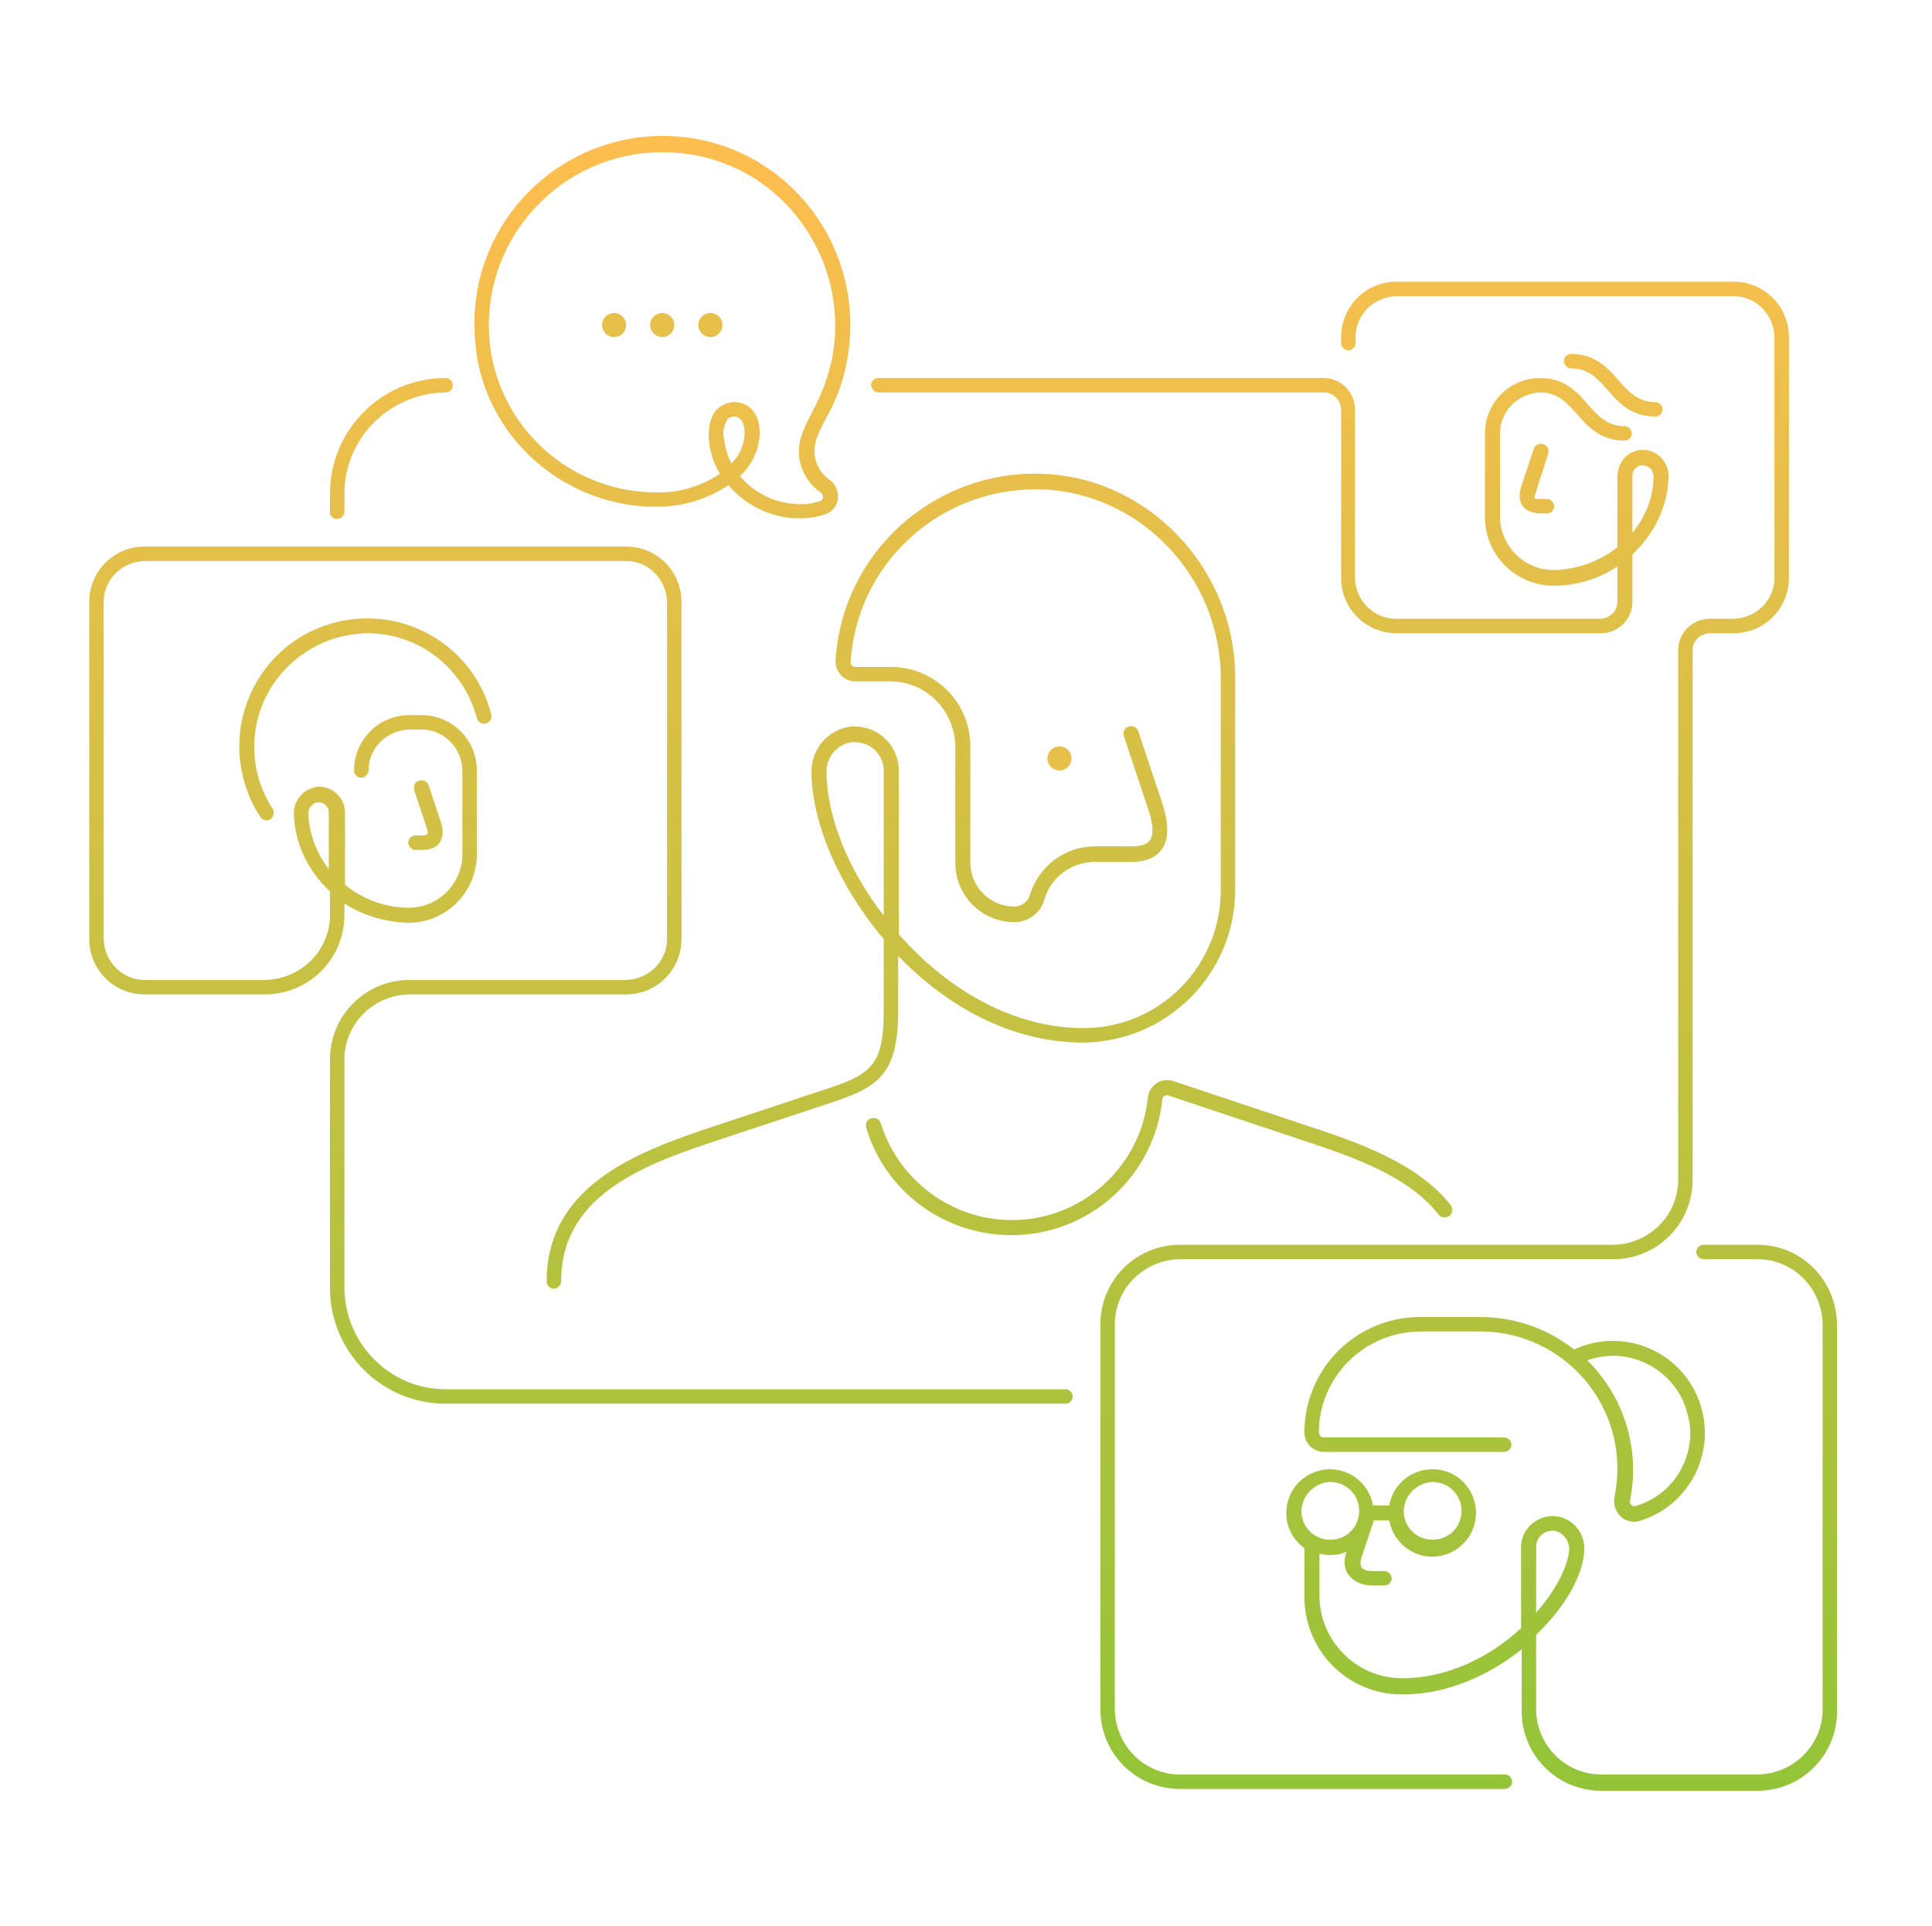 <svg width="321" height="320" viewBox="0 0 321 320" fill="none" xmlns="http://www.w3.org/2000/svg">
<path d="M177.027 230.8H74.027C64.827 230.8 57.327 223.3 57.227 214V176C57.227 170.1 62.027 165.3 68.027 165.2H104.027C109.127 165.2 113.227 161.1 113.227 156V100C113.227 94.9 109.127 90.8 104.027 90.8H24.027C18.927 90.8 14.827 94.9 14.827 100V156C14.827 161.1 18.927 165.2 24.027 165.2H44.027C51.327 165.2 57.227 159.3 57.227 152V150.1C60.327 152.1 64.027 153.2 67.727 153.3C74.027 153.4 79.127 148.3 79.227 142.1V128C79.227 122.9 75.127 118.8 70.027 118.8H68.027C62.927 118.8 58.827 122.9 58.827 128C58.827 128.7 59.427 129.2 60.027 129.2C60.627 129.2 61.227 128.6 61.227 128C61.227 124.3 64.227 121.3 68.027 121.2H70.027C73.727 121.2 76.727 124.2 76.827 128V141.9C76.827 146.8 72.827 150.8 67.927 150.8H67.827C64.027 150.8 60.327 149.4 57.327 147V135C57.327 132.7 55.427 130.7 53.027 130.7C52.827 130.7 52.527 130.7 52.327 130.8C50.327 131.2 48.827 133 48.827 135.1C48.927 139.7 50.827 144 54.027 147.3C54.327 147.6 54.527 147.8 54.827 148.1V152C54.827 157.9 50.027 162.7 44.027 162.8H24.027C20.327 162.8 17.327 159.8 17.227 156V100C17.227 96.3 20.227 93.3 24.027 93.2H104.027C107.727 93.2 110.727 96.2 110.827 100V156C110.827 159.7 107.827 162.7 104.027 162.8H68.027C60.727 162.8 54.827 168.7 54.827 176V214C54.827 224.6 63.427 233.2 74.027 233.2H177.027C177.727 233.2 178.227 232.6 178.227 232C178.227 231.4 177.727 230.8 177.027 230.8ZM51.227 135.1C51.227 134.3 51.827 133.5 52.627 133.3C52.727 133.3 52.827 133.3 52.927 133.3C53.327 133.3 53.727 133.4 54.027 133.7C54.427 134 54.627 134.5 54.627 135V144.4C52.627 141.8 51.327 138.5 51.227 135.1Z" fill="url(#paint0_linear_4_204)"/>
<path d="M70.027 138.8H69.027C68.327 138.8 67.827 139.4 67.827 140C67.827 140.6 68.427 141.2 69.027 141.2H70.027C71.127 141.2 72.327 141 73.027 140C73.727 139 73.627 137.6 73.227 136.5L71.227 130.5C71.027 129.8 70.327 129.5 69.627 129.7C68.927 129.9 68.627 130.6 68.827 131.3L70.827 137.3C71.127 138.2 71.127 138.3 71.027 138.5C70.827 138.8 70.227 138.8 70.027 138.8Z" fill="url(#paint1_linear_4_204)"/>
<path d="M168.027 205.2C181.027 205.2 191.827 195.4 193.127 182.6C193.127 182.4 193.227 182.2 193.427 182.1C193.627 182 193.827 181.9 194.127 182L216.327 189.4C224.127 192 233.927 195.2 239.027 201.8C239.427 202.3 240.227 202.4 240.827 202C241.327 201.6 241.427 200.8 241.027 200.2C235.427 193.1 225.327 189.7 217.127 187L194.927 179.6C194.027 179.3 192.927 179.4 192.127 180C191.327 180.5 190.827 181.4 190.727 182.3C189.527 193.9 179.727 202.7 168.127 202.7C158.127 202.7 149.327 196.1 146.327 186.6C146.127 185.9 145.427 185.6 144.727 185.8C144.027 186 143.727 186.7 143.927 187.4C147.127 198 156.927 205.2 168.027 205.2Z" fill="url(#paint2_linear_4_204)"/>
<path d="M134.927 181.7C133.927 182 132.827 182.4 131.627 182.8L118.927 187C107.027 191 90.827 196.4 90.827 212.9C90.827 213.6 91.427 214.1 92.027 214.1C92.627 214.1 93.227 213.5 93.227 212.9C93.227 198.1 107.927 193.2 119.627 189.3L132.327 185.1C133.527 184.7 134.527 184.4 135.627 184C145.227 180.9 149.227 179.6 149.227 167.9V158.8C157.227 167.1 167.927 173.2 179.927 173.2H180.127C194.027 173 205.227 161.7 205.227 147.8V112.6C205.227 94.4 190.727 79.2 172.927 78.7C155.027 78.2 139.927 91.9 138.827 109.7C138.727 111.5 140.027 113 141.827 113.2C141.927 113.2 141.927 113.2 142.027 113.2H147.927C153.827 113.2 158.627 118 158.727 124V143.4C158.727 148.8 163.127 153.2 168.527 153.2C170.827 153.2 172.927 151.7 173.527 149.4C174.627 145.7 178.027 143.2 181.927 143.2H187.927C190.327 143.2 192.027 142.5 193.027 141.1C194.227 139.4 194.227 137 193.127 133.5L189.127 121.5C188.927 120.8 188.227 120.5 187.527 120.7C186.827 120.9 186.527 121.6 186.727 122.3L190.727 134.3C191.627 136.9 191.727 138.7 191.027 139.6C190.527 140.3 189.527 140.6 187.927 140.6H181.927C176.927 140.6 172.627 143.9 171.127 148.6C170.827 149.8 169.727 150.6 168.527 150.6C164.427 150.6 161.227 147.3 161.227 143.3V124C161.227 116.7 155.327 110.8 148.027 110.8H142.127C141.727 110.8 141.327 110.5 141.327 110C142.327 93.8 155.827 81.3 172.027 81.3C172.327 81.3 172.627 81.3 172.927 81.3C189.427 81.8 202.827 95.8 202.827 112.7V147.9C202.827 160.4 192.827 170.7 180.227 170.8H180.027C169.527 170.8 158.927 165.6 150.227 156.2C149.927 155.9 149.627 155.5 149.327 155.2V128C149.327 124 146.127 120.7 142.027 120.7C141.827 120.7 141.527 120.7 141.327 120.7C137.527 121.2 134.727 124.5 134.827 128.4C134.927 136.8 139.427 147.3 146.827 156V168C146.827 177.9 144.227 178.7 134.927 181.7ZM137.327 128.4C137.227 125.9 139.027 123.6 141.527 123.3C141.727 123.3 141.827 123.3 142.027 123.3C143.227 123.3 144.327 123.7 145.227 124.5C146.227 125.4 146.827 126.7 146.827 128V152.1C140.927 144.5 137.427 135.8 137.327 128.4Z" fill="url(#paint3_linear_4_204)"/>
<path d="M56.027 86.2C56.727 86.2 57.227 85.6 57.227 85V82C57.227 72.8 64.727 65.3 74.027 65.2C74.727 65.2 75.227 64.6 75.227 64C75.227 63.3 74.627 62.8 74.027 62.8C63.427 62.8 54.827 71.4 54.827 82V85C54.727 85.7 55.327 86.2 56.027 86.2Z" fill="url(#paint4_linear_4_204)"/>
<path d="M146.027 65.2H220.027C221.527 65.2 222.727 66.4 222.827 68V96C222.827 101.1 226.927 105.2 232.027 105.2H266.027C268.927 105.2 271.227 102.8 271.227 100V92.1C271.527 91.8 271.727 91.6 272.027 91.3C275.227 88 277.127 83.7 277.227 79.1C277.227 77 275.727 75.2 273.727 74.8C271.427 74.4 269.227 75.9 268.827 78.3C268.827 78.5 268.727 78.8 268.727 79V90.9C265.727 93.3 262.027 94.6 258.227 94.7H258.127C253.227 94.7 249.227 90.7 249.227 85.8V72C249.227 68.3 252.227 65.3 255.927 65.2C258.827 65.2 260.327 66.9 262.027 68.8C263.827 70.9 265.927 73.2 269.927 73.2C270.627 73.2 271.127 72.6 271.127 72C271.127 71.4 270.527 70.8 269.927 70.8C267.027 70.8 265.527 69.1 263.827 67.2C262.027 65.1 259.927 62.8 255.927 62.8C250.827 62.8 246.727 66.9 246.727 72V85.9C246.727 92.2 251.827 97.3 258.127 97.3H258.227C261.927 97.3 265.627 96.2 268.727 94.1V100C268.727 101.5 267.527 102.7 265.927 102.8H231.927C228.227 102.8 225.227 99.8 225.127 96V68C225.127 65.1 222.727 62.8 219.927 62.8H145.927C145.227 62.8 144.727 63.4 144.727 64C144.827 64.7 145.327 65.2 146.027 65.2ZM271.227 79C271.227 78.5 271.427 78 271.827 77.7C272.127 77.4 272.527 77.3 272.927 77.3C273.927 77.3 274.627 78.1 274.727 79V79.1C274.727 82.5 273.427 85.9 271.227 88.5V79Z" fill="url(#paint5_linear_4_204)"/>
<path d="M257.227 75.4C257.427 74.7 257.127 74 256.427 73.8C255.727 73.6 255.027 73.9 254.827 74.6L252.827 80.6C252.427 81.7 252.227 83.1 253.027 84.1C253.727 85 254.927 85.3 256.027 85.3H257.027C257.727 85.3 258.227 84.7 258.227 84.1C258.227 83.5 257.627 82.9 257.027 82.9H256.027C255.827 82.9 255.127 82.9 255.027 82.8C254.927 82.7 254.927 82.5 255.227 81.6L257.227 75.4Z" fill="url(#paint6_linear_4_204)"/>
<path d="M267.127 64.8C268.927 66.9 271.027 69.2 275.027 69.2C275.727 69.2 276.227 68.6 276.227 68C276.227 67.4 275.627 66.8 275.027 66.8C272.127 66.8 270.627 65.1 268.927 63.2C267.127 61.1 265.027 58.8 261.027 58.8C260.327 58.8 259.827 59.4 259.827 60C259.827 60.6 260.427 61.2 261.027 61.2C263.927 61.2 265.427 62.9 267.127 64.8Z" fill="url(#paint7_linear_4_204)"/>
<path d="M292.027 206.8H283.027C282.327 206.8 281.827 207.4 281.827 208C281.827 208.6 282.427 209.2 283.027 209.2H292.027C297.927 209.2 302.727 214 302.827 220V284C302.827 289.9 298.027 294.7 292.027 294.8H266.027C260.127 294.8 255.327 290 255.227 284.1V271.6C259.927 267.1 263.027 261.8 263.227 257.6C263.427 254.8 261.327 252.2 258.527 251.9C255.627 251.6 253.027 253.7 252.727 256.6C252.727 256.8 252.727 257 252.727 257.1V270.5C247.627 275.2 240.527 278.9 232.727 278.8C225.227 278.7 219.227 272.5 219.227 265.1V258.1C220.727 258.5 222.327 258.4 223.727 257.8C223.227 259.1 223.227 260.6 224.127 261.7C225.027 262.9 226.527 263.4 228.027 263.4H230.027C230.727 263.4 231.227 262.8 231.227 262.2C231.227 261.6 230.627 261 230.027 261H228.027C227.327 261 226.627 260.9 226.227 260.4C225.927 259.9 226.027 259.3 226.227 258.7L228.227 252.7H228.127V252.6H230.827C231.527 256.5 235.227 259.2 239.227 258.5C243.127 257.8 245.827 254.1 245.127 250.1C244.427 246.1 240.727 243.5 236.727 244.2C233.727 244.7 231.327 247.1 230.827 250.1H228.127C227.427 246.2 223.727 243.5 219.727 244.2C215.827 244.9 213.127 248.6 213.827 252.6C214.127 254.5 215.227 256.1 216.727 257.2V265.3C216.727 274.2 223.827 281.4 232.727 281.5C240.227 281.6 247.327 278.4 252.827 274V284.3C252.827 291.6 258.727 297.5 266.027 297.5H292.027C299.327 297.5 305.227 291.6 305.227 284.3V220.3C305.227 212.7 299.327 206.8 292.027 206.8ZM238.027 246.2C240.627 246.2 242.827 248.3 242.827 251C242.827 253.7 240.727 255.8 238.027 255.8C235.327 255.8 233.227 253.7 233.227 251C233.327 248.4 235.427 246.3 238.027 246.2ZM221.027 246.2C223.627 246.2 225.827 248.3 225.827 251C225.827 253.7 223.727 255.8 221.027 255.8C218.327 255.8 216.227 253.7 216.227 251C216.327 248.4 218.427 246.3 221.027 246.2ZM255.227 257C255.227 256.2 255.527 255.5 256.127 255C256.627 254.5 257.327 254.3 257.927 254.3C258.027 254.3 258.127 254.3 258.227 254.3C259.727 254.6 260.727 255.9 260.727 257.4C260.527 260.2 258.527 264.2 255.227 267.9V257Z" fill="url(#paint8_linear_4_204)"/>
<path d="M250.027 294.8H196.027C190.127 294.8 185.327 290 185.227 284V220C185.227 214.1 190.027 209.3 196.027 209.2H268.027C275.327 209.2 281.227 203.3 281.227 196V108C281.227 106.5 282.427 105.3 284.027 105.2H288.027C293.127 105.2 297.227 101.1 297.227 96V56C297.227 50.9 293.127 46.8 288.027 46.8H232.027C226.927 46.8 222.827 50.9 222.827 56V57C222.827 57.7 223.427 58.2 224.027 58.2C224.627 58.2 225.227 57.6 225.227 57V56C225.227 52.3 228.227 49.3 232.027 49.2H288.027C291.727 49.2 294.727 52.2 294.827 56V96C294.827 99.7 291.827 102.7 288.027 102.8H284.027C281.127 102.8 278.827 105.2 278.827 108V196C278.827 201.9 274.027 206.7 268.027 206.8H196.027C188.727 206.8 182.827 212.7 182.827 220V284C182.827 291.3 188.727 297.2 196.027 297.2H250.027C250.727 297.2 251.227 296.6 251.227 296C251.227 295.4 250.727 294.8 250.027 294.8Z" fill="url(#paint9_linear_4_204)"/>
<path d="M269.227 251.9C269.827 252.5 270.627 252.8 271.427 252.8C271.727 252.8 272.027 252.8 272.327 252.7C280.427 250.3 285.027 241.8 282.627 233.7C280.227 225.6 271.727 221 263.627 223.4C262.927 223.6 262.227 223.9 261.527 224.2C257.127 220.7 251.627 218.8 245.927 218.8H235.927C225.327 218.8 216.727 227.4 216.727 238C216.727 239.8 218.227 241.2 219.927 241.2H249.927C250.627 241.2 251.127 240.6 251.127 240C251.127 239.4 250.527 238.8 249.927 238.8H219.927C219.527 238.8 219.227 238.5 219.127 238C219.127 228.8 226.627 221.3 235.927 221.2H245.927C258.527 221.2 268.727 231.4 268.727 244C268.727 245.6 268.527 247.2 268.227 248.8C268.027 249.9 268.427 251.1 269.227 251.9ZM263.727 226C270.327 223.6 277.627 227.1 280.027 233.7C280.327 234.6 280.527 235.5 280.727 236.4C281.527 242.6 277.727 248.5 271.727 250.2C271.427 250.3 271.227 250.2 271.027 250C270.827 249.8 270.727 249.5 270.827 249.3C272.527 240.9 269.927 232.1 263.727 226Z" fill="url(#paint10_linear_4_204)"/>
<path d="M61.027 105.2C69.627 105.2 77.027 111 79.227 119.3C79.427 120 80.127 120.4 80.727 120.2C81.427 120 81.827 119.3 81.627 118.7C78.727 107.3 67.127 100.5 55.727 103.4C44.327 106.3 37.527 117.9 40.427 129.3C41.027 131.6 41.927 133.7 43.227 135.7C43.627 136.3 44.427 136.4 44.927 136.1C45.427 135.8 45.627 134.9 45.327 134.4C39.627 125.7 42.027 114.1 50.727 108.4C53.827 106.3 57.327 105.3 61.027 105.2Z" fill="url(#paint11_linear_4_204)"/>
<path d="M109.027 84.2C113.327 84.2 117.427 83 121.027 80.6C123.727 83.8 127.627 85.8 131.927 86.1C132.327 86.1 132.727 86.1 133.027 86.1C134.427 86.1 135.827 85.9 137.227 85.4C138.327 85 139.127 84 139.227 82.8C139.327 81.6 138.827 80.4 137.827 79.7C136.227 78.6 135.327 76.8 135.327 74.9C135.327 73.2 136.127 71.6 137.227 69.5C139.027 66.4 140.227 63 140.827 59.4C142.327 50.7 140.127 41.7 134.727 34.7C129.427 27.8 121.427 23.4 112.827 22.7C95.627 21.2 80.427 33.9 78.927 51.1C78.727 53.8 78.827 56.4 79.227 59.1C81.527 73.5 94.327 84.2 109.027 84.2ZM121.527 77C120.927 75.8 120.527 74.5 120.327 73.1C120.027 71.9 120.227 70.7 120.827 69.7C121.127 69.4 121.527 69.2 121.927 69.2C123.427 69.2 123.727 70.9 123.727 72C123.627 73.9 122.927 75.6 121.527 77ZM88.927 34.5C94.927 28 103.727 24.6 112.527 25.4C120.527 26 127.827 30 132.727 36.4C137.727 42.9 139.727 51.1 138.327 59.1C137.727 62.4 136.527 65.5 134.927 68.5C133.727 70.8 132.727 72.8 132.727 75C132.727 77.7 134.127 80.3 136.327 81.8C136.627 82 136.727 82.3 136.727 82.6C136.727 82.9 136.527 83.1 136.327 83.2C134.927 83.7 133.527 83.9 132.027 83.7C128.527 83.5 125.227 81.8 122.927 79.1C124.927 77.3 126.127 74.7 126.227 72C126.227 68.1 123.927 66.8 122.027 66.8C120.927 66.8 119.827 67.3 119.027 68.1C118.327 68.9 117.527 70.5 117.827 73.5C118.027 75.3 118.627 77.1 119.627 78.7C116.527 80.8 112.827 81.9 109.027 81.8C95.527 81.8 84.027 72.1 81.627 58.9C80.127 50 82.827 41 88.927 34.5Z" fill="url(#paint12_linear_4_204)"/>
<path d="M176.027 128C177.132 128 178.027 127.105 178.027 126C178.027 124.895 177.132 124 176.027 124C174.923 124 174.027 124.895 174.027 126C174.027 127.105 174.923 128 176.027 128Z" fill="#E7C04A"/>
<path d="M102.027 56C103.132 56 104.027 55.105 104.027 54C104.027 52.895 103.132 52 102.027 52C100.923 52 100.027 52.895 100.027 54C100.027 55.105 100.923 56 102.027 56Z" fill="#E7C04A"/>
<path d="M110.027 56C111.132 56 112.027 55.105 112.027 54C112.027 52.895 111.132 52 110.027 52C108.923 52 108.027 52.895 108.027 54C108.027 55.105 108.923 56 110.027 56Z" fill="#E7C04A"/>
<path d="M118.027 56C119.132 56 120.027 55.105 120.027 54C120.027 52.895 119.132 52 118.027 52C116.923 52 116.027 52.895 116.027 54C116.027 55.105 116.923 56 118.027 56Z" fill="#E7C04A"/>
<defs>
<linearGradient id="paint0_linear_4_204" x1="160.027" y1="22.58" x2="160.027" y2="297.5" gradientUnits="userSpaceOnUse">
<stop stop-color="#FFBE4F"/>
<stop offset="1" stop-color="#93C437"/>
</linearGradient>
<linearGradient id="paint1_linear_4_204" x1="160.027" y1="22.58" x2="160.027" y2="297.5" gradientUnits="userSpaceOnUse">
<stop stop-color="#FFBE4F"/>
<stop offset="1" stop-color="#93C437"/>
</linearGradient>
<linearGradient id="paint2_linear_4_204" x1="160.027" y1="22.58" x2="160.027" y2="297.5" gradientUnits="userSpaceOnUse">
<stop stop-color="#FFBE4F"/>
<stop offset="1" stop-color="#93C437"/>
</linearGradient>
<linearGradient id="paint3_linear_4_204" x1="160.027" y1="22.58" x2="160.027" y2="297.5" gradientUnits="userSpaceOnUse">
<stop stop-color="#FFBE4F"/>
<stop offset="1" stop-color="#93C437"/>
</linearGradient>
<linearGradient id="paint4_linear_4_204" x1="160.027" y1="22.58" x2="160.027" y2="297.5" gradientUnits="userSpaceOnUse">
<stop stop-color="#FFBE4F"/>
<stop offset="1" stop-color="#93C437"/>
</linearGradient>
<linearGradient id="paint5_linear_4_204" x1="160.027" y1="22.58" x2="160.027" y2="297.5" gradientUnits="userSpaceOnUse">
<stop stop-color="#FFBE4F"/>
<stop offset="1" stop-color="#93C437"/>
</linearGradient>
<linearGradient id="paint6_linear_4_204" x1="160.027" y1="22.58" x2="160.027" y2="297.5" gradientUnits="userSpaceOnUse">
<stop stop-color="#FFBE4F"/>
<stop offset="1" stop-color="#93C437"/>
</linearGradient>
<linearGradient id="paint7_linear_4_204" x1="160.027" y1="22.58" x2="160.027" y2="297.5" gradientUnits="userSpaceOnUse">
<stop stop-color="#FFBE4F"/>
<stop offset="1" stop-color="#93C437"/>
</linearGradient>
<linearGradient id="paint8_linear_4_204" x1="160.027" y1="22.58" x2="160.027" y2="297.5" gradientUnits="userSpaceOnUse">
<stop stop-color="#FFBE4F"/>
<stop offset="1" stop-color="#93C437"/>
</linearGradient>
<linearGradient id="paint9_linear_4_204" x1="160.027" y1="22.58" x2="160.027" y2="297.5" gradientUnits="userSpaceOnUse">
<stop stop-color="#FFBE4F"/>
<stop offset="1" stop-color="#93C437"/>
</linearGradient>
<linearGradient id="paint10_linear_4_204" x1="160.027" y1="22.58" x2="160.027" y2="297.5" gradientUnits="userSpaceOnUse">
<stop stop-color="#FFBE4F"/>
<stop offset="1" stop-color="#93C437"/>
</linearGradient>
<linearGradient id="paint11_linear_4_204" x1="160.027" y1="22.58" x2="160.027" y2="297.5" gradientUnits="userSpaceOnUse">
<stop stop-color="#FFBE4F"/>
<stop offset="1" stop-color="#93C437"/>
</linearGradient>
<linearGradient id="paint12_linear_4_204" x1="160.027" y1="22.58" x2="160.027" y2="297.5" gradientUnits="userSpaceOnUse">
<stop stop-color="#FFBE4F"/>
<stop offset="1" stop-color="#93C437"/>
</linearGradient>
</defs>
</svg>
